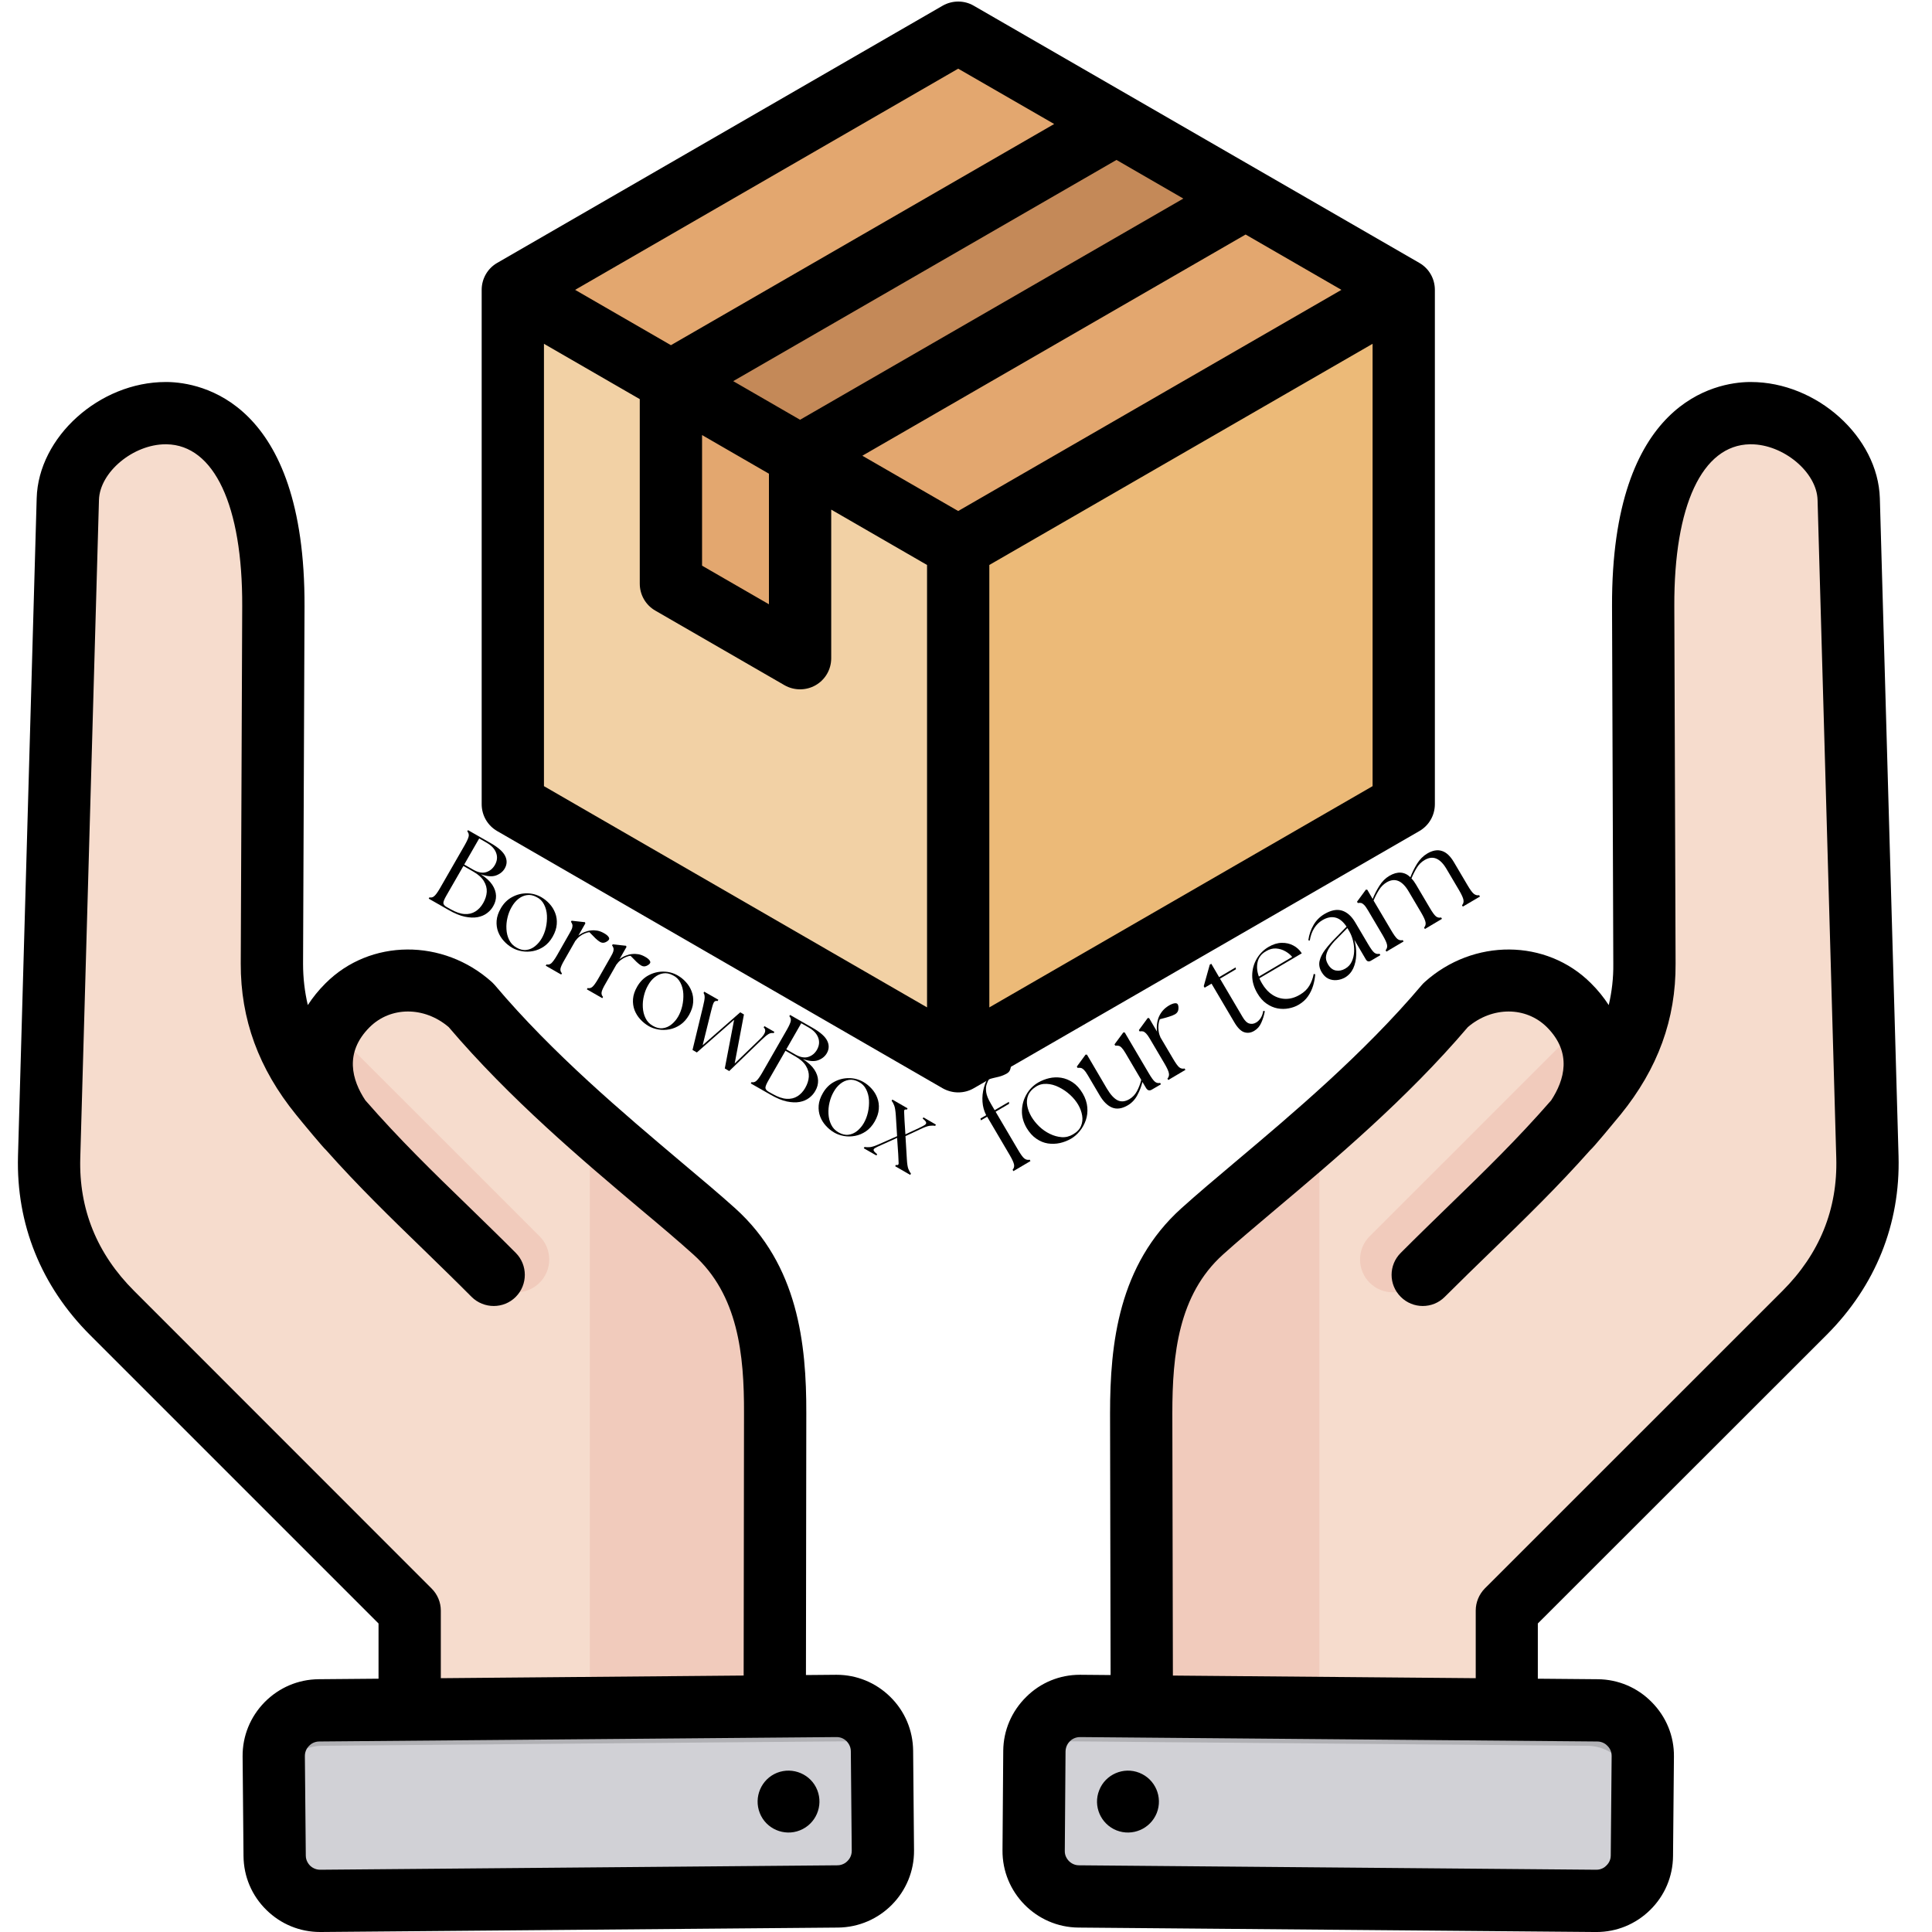 <svg width="140" height="140" viewBox="0 0 140 140" fill="none" xmlns="http://www.w3.org/2000/svg">
<g clip-path="url(#clip0_187_390)">
<path fill-rule="evenodd" clip-rule="evenodd" d="M70.85 2.971L100.31 19.976C101.207 20.494 101.72 21.382 101.72 22.419V56.43C101.72 57.466 101.207 58.354 100.31 58.871L70.85 75.877C69.953 76.395 68.927 76.395 68.03 75.877L38.568 58.871C37.672 58.354 37.158 57.466 37.158 56.43V22.417C37.158 21.382 37.672 20.494 38.568 19.976L68.03 2.971C68.927 2.453 69.953 2.453 70.85 2.971Z" fill="#F2D1A5"/>
<path fill-rule="evenodd" clip-rule="evenodd" d="M70.85 2.971L100.31 19.976C100.759 20.234 101.111 20.586 101.351 21.003L69.44 39.425L37.527 21.003C37.768 20.586 38.121 20.234 38.569 19.976L68.03 2.971C68.927 2.453 69.953 2.453 70.85 2.971Z" fill="#E3A76F"/>
<path fill-rule="evenodd" clip-rule="evenodd" d="M101.352 21.003C101.592 21.42 101.722 21.9 101.722 22.418V56.429C101.722 57.464 101.207 58.354 100.31 58.871L70.851 75.877C70.403 76.137 69.922 76.265 69.44 76.265V39.425L101.352 21.003Z" fill="#ECBA78"/>
<path fill-rule="evenodd" clip-rule="evenodd" d="M48.619 27.405L57.98 32.81L90.26 14.175L80.899 8.772L48.619 27.405Z" fill="#C48958"/>
<path fill-rule="evenodd" clip-rule="evenodd" d="M55.864 46.263L50.029 42.894C49.133 42.376 48.619 41.488 48.619 40.453V27.405L57.98 32.808V45.042C57.98 45.56 57.724 46.003 57.274 46.263C56.827 46.522 56.313 46.521 55.864 46.263Z" fill="#E3A76F"/>
<path fill-rule="evenodd" clip-rule="evenodd" d="M82.609 129.245L82.569 102.807C82.562 97.844 83.217 93.182 86.904 89.86C91.013 86.157 98.483 80.548 104.233 73.751C106.773 71.461 110.607 71.334 113.025 73.751C115.443 76.169 115.522 79.437 113.027 82.542L114.982 80.135C117.224 77.376 118.42 74.344 118.406 70.789L118.309 45.337C118.234 25.553 132.759 31.036 132.948 37.71L134.276 84.564C134.397 88.874 132.845 92.616 129.796 95.665L108.599 116.858V129.239C108.599 131.619 106.657 133.56 104.275 133.56H86.933C84.554 133.56 82.613 131.622 82.609 129.245Z" fill="#F6DCCD"/>
<path fill-rule="evenodd" clip-rule="evenodd" d="M113.952 74.888C115.408 77.142 115.15 79.901 113.025 82.542C109.568 86.021 106.085 89.482 102.616 92.95C101.687 93.879 100.18 93.879 99.251 92.95C98.321 92.021 98.321 90.514 99.251 89.585L113.952 74.888Z" fill="#F1CBBC"/>
<path fill-rule="evenodd" clip-rule="evenodd" d="M82.609 129.245L82.569 102.807C82.562 97.844 83.217 93.182 86.904 89.859C89.101 87.879 92.263 85.352 95.607 82.39V133.56H86.933C84.554 133.56 82.613 131.622 82.609 129.245Z" fill="#F1CBBC"/>
<path fill-rule="evenodd" clip-rule="evenodd" d="M78.227 123.648L115.068 123.964C116.848 123.979 118.294 125.449 118.278 127.229L118.218 134.32C118.202 136.102 116.732 137.546 114.951 137.531L78.111 137.214C76.329 137.198 74.885 135.728 74.9 133.948L74.961 126.857C74.975 125.077 76.445 123.632 78.227 123.648Z" fill="#D1D1D6"/>
<path fill-rule="evenodd" clip-rule="evenodd" d="M102.077 126.397L108.597 126.452L115.046 126.507C116.824 126.522 118.266 127.986 118.256 129.762L118.278 127.229C118.294 125.449 116.849 123.979 115.066 123.964L108.597 123.907L95.606 123.796L82.6 123.684L78.226 123.648C76.683 123.633 75.375 124.717 75.041 126.163L82.614 126.229L95.605 126.34L102.074 126.395L102.077 126.397Z" fill="#B1B1B5"/>
<path fill-rule="evenodd" clip-rule="evenodd" d="M55.741 129.245L55.782 102.807C55.789 97.844 55.135 93.182 51.448 89.86C47.34 86.157 39.869 80.548 34.119 73.751C31.58 71.461 27.744 71.334 25.326 73.751C22.909 76.169 22.83 79.437 25.326 82.542L23.369 80.135C21.128 77.376 19.933 74.344 19.947 70.789L20.043 45.337C20.117 25.553 5.594 31.036 5.404 37.71L4.077 84.564C3.955 88.874 5.506 92.616 8.557 95.665L29.754 116.858V129.239C29.754 131.619 31.696 133.56 34.076 133.56H51.42C53.799 133.56 55.739 131.622 55.741 129.245Z" fill="#F6DCCD"/>
<path fill-rule="evenodd" clip-rule="evenodd" d="M24.401 74.888C22.944 77.142 23.203 79.901 25.327 82.542C28.785 86.021 32.267 89.482 35.737 92.95C36.666 93.879 38.172 93.879 39.101 92.95C40.032 92.021 40.032 90.514 39.101 89.585L24.401 74.888Z" fill="#F1CBBC"/>
<path fill-rule="evenodd" clip-rule="evenodd" d="M55.742 129.245L55.783 102.807C55.79 97.844 55.134 93.182 51.449 89.859C49.249 87.879 46.089 85.352 42.745 82.39V133.56H51.419C53.799 133.56 55.739 131.622 55.742 129.245Z" fill="#F1CBBC"/>
<path fill-rule="evenodd" clip-rule="evenodd" d="M60.125 123.648L23.284 123.964C21.503 123.979 20.058 125.449 20.074 127.229L20.134 134.32C20.15 136.102 21.62 137.546 23.401 137.531L60.241 137.214C62.023 137.198 63.468 135.728 63.453 133.948L63.391 126.857C63.377 125.077 61.907 123.632 60.125 123.648Z" fill="#D1D1D6"/>
<path fill-rule="evenodd" clip-rule="evenodd" d="M36.275 126.397L29.754 126.452L23.305 126.507C21.528 126.522 20.085 127.986 20.094 129.762L20.072 127.229C20.058 125.449 21.503 123.979 23.284 123.964L29.754 123.907L42.745 123.796L55.751 123.684L60.124 123.648C61.667 123.633 62.977 124.717 63.309 126.163L55.737 126.229L42.745 126.34L36.276 126.395L36.275 126.397Z" fill="#B1B1B5"/>
<path fill-rule="evenodd" clip-rule="evenodd" d="M71.69 73V40.94L99.463 24.913V56.968L71.69 73ZM39.417 24.913L46.36 28.922V42.293C46.36 43.1 46.785 43.845 47.489 44.249L56.847 49.652C57.193 49.852 57.591 49.952 57.976 49.952C58.361 49.952 58.759 49.852 59.105 49.652C59.808 49.248 60.233 48.506 60.233 47.698V36.929L67.177 40.94V72.998L39.417 56.968V24.913ZM69.434 4.976L41.675 21.004L48.618 25.013L76.39 8.986L69.434 4.976ZM53.131 27.619L57.976 30.418L85.749 14.389L80.904 11.589L53.131 27.619ZM50.874 31.526V40.991L55.72 43.788V34.326L50.874 31.526ZM69.434 37.03L97.205 21.004L90.262 16.994L62.489 33.024L69.434 37.03ZM103.976 58.271V21.004C103.976 20.197 103.552 19.451 102.847 19.049L70.561 0.414C69.872 0.012 69.008 0.012 68.305 0.414L36.032 19.049C35.33 19.451 34.904 20.197 34.904 21.003V58.271C34.904 59.079 35.328 59.821 36.032 60.225L68.305 78.859C68.664 79.059 69.049 79.16 69.434 79.16C69.832 79.16 70.217 79.059 70.561 78.859L102.847 60.225C103.552 59.821 103.976 59.079 103.976 58.271ZM59.224 129.72C59.676 130.871 59.118 132.176 57.963 132.634C56.822 133.09 55.507 132.529 55.056 131.378C54.604 130.228 55.163 128.924 56.303 128.465C57.458 128.008 58.774 128.573 59.224 129.72ZM61.415 134.854C61.534 134.738 61.721 134.488 61.721 134.117L61.654 126.903C61.654 126.534 61.454 126.289 61.349 126.175C61.23 126.06 60.99 125.87 60.618 125.875L23.129 126.195C22.757 126.198 22.505 126.394 22.398 126.509C22.279 126.624 22.092 126.875 22.092 127.244L22.159 134.46C22.159 134.829 22.358 135.074 22.464 135.188C22.584 135.303 22.836 135.491 23.208 135.488L60.684 135.167C61.056 135.164 61.308 134.969 61.415 134.854ZM31.28 115.114C31.704 115.538 31.943 116.11 31.943 116.708V121.608L53.888 121.416L53.914 102.406C53.928 98.159 53.49 93.823 50.25 90.912C49.188 89.956 47.927 88.885 46.441 87.644C42.206 84.073 36.948 79.638 32.514 74.427C30.749 72.92 28.306 72.917 26.779 74.439C24.933 76.29 25.505 78.272 26.474 79.733C28.917 82.536 31.36 84.914 33.935 87.408C35.036 88.484 36.191 89.597 37.373 90.786C38.249 91.665 38.249 93.096 37.373 93.977C36.498 94.857 35.063 94.857 34.173 93.977C33.02 92.814 31.878 91.712 30.788 90.646C28.332 88.264 25.983 85.989 23.619 83.329C23.46 83.205 21.92 81.36 21.443 80.763C18.748 77.44 17.433 73.862 17.446 69.822L17.552 43.925C17.579 36.633 15.521 32.251 12.069 32.194C12.043 32.194 12.017 32.194 12.004 32.194C9.654 32.194 7.225 34.214 7.171 36.234L5.817 83.914C5.711 87.617 7.025 90.857 9.72 93.546L31.28 115.114ZM64.508 122.956C63.459 121.925 62.078 121.361 60.618 121.361C60.605 121.361 60.592 121.361 60.579 121.361L58.402 121.38L58.428 102.414C58.441 97.374 57.83 91.666 53.277 87.56C52.162 86.556 50.795 85.407 49.349 84.192C45.22 80.704 40.054 76.361 35.86 71.388C35.793 71.31 35.715 71.237 35.647 71.168C32.117 67.987 26.82 68.02 23.593 71.25C23.09 71.749 22.664 72.279 22.305 72.832C22.081 71.875 21.961 70.884 21.961 69.84L22.067 43.941C22.12 29.005 14.487 27.721 12.138 27.682C12.097 27.682 12.044 27.682 12.004 27.682C7.211 27.682 2.778 31.665 2.658 36.107L1.304 83.783C1.171 88.707 2.976 93.188 6.522 96.737L27.43 117.644V121.645L23.09 121.682C21.602 121.696 20.221 122.287 19.173 123.347C18.137 124.405 17.567 125.802 17.58 127.28L17.646 134.498C17.659 135.976 18.244 137.363 19.305 138.403C20.355 139.436 21.735 140 23.196 140C23.209 140 23.223 140 23.249 140L60.725 139.679C63.792 139.65 66.261 137.14 66.234 134.081L66.169 126.863C66.154 125.386 65.571 123.998 64.508 122.956ZM79.656 129.72C80.106 128.573 81.422 128.008 82.564 128.465C83.717 128.924 84.276 130.228 83.823 131.378C83.36 132.529 82.059 133.09 80.904 132.634C79.762 132.176 79.19 130.871 79.656 129.72ZM84.992 121.418L106.937 121.608V116.708C106.937 116.11 107.176 115.538 107.587 115.114L129.16 93.548C131.855 90.857 133.169 87.617 133.063 83.914L131.708 36.234C131.655 34.214 129.226 32.194 126.876 32.194C126.85 32.194 126.837 32.194 126.809 32.194C123.344 32.251 121.3 36.635 121.327 43.925L121.419 69.824C121.446 73.862 120.132 77.44 117.437 80.763C116.945 81.36 115.42 83.207 115.246 83.329C112.884 85.989 110.547 88.264 108.092 90.646C106.989 91.712 105.86 92.814 104.692 93.977C103.816 94.859 102.382 94.856 101.506 93.977C100.618 93.096 100.618 91.666 101.506 90.786C102.688 89.599 103.843 88.484 104.945 87.408C107.52 84.914 109.963 82.537 112.405 79.734C113.362 78.272 113.945 76.291 112.101 74.439C110.574 72.917 108.131 72.92 106.365 74.429C101.932 79.638 96.661 84.074 92.426 87.641C90.953 88.885 89.679 89.956 88.616 90.914C85.39 93.825 84.952 98.159 84.952 102.407L84.992 121.418ZM116.481 126.509C116.375 126.394 116.123 126.198 115.751 126.195L78.261 125.875C77.889 125.875 77.637 126.063 77.531 126.175C77.411 126.289 77.226 126.534 77.213 126.903L77.159 134.117C77.146 134.488 77.346 134.737 77.452 134.854C77.57 134.969 77.809 135.164 78.181 135.167L115.672 135.488C116.044 135.491 116.296 135.301 116.403 135.186C116.521 135.074 116.721 134.829 116.721 134.46L116.786 127.244C116.788 126.875 116.601 126.624 116.481 126.509ZM132.358 96.737C135.904 93.188 137.709 88.707 137.576 83.783L136.221 36.107C136.09 31.662 131.655 27.682 126.876 27.682C126.837 27.682 126.783 27.682 126.744 27.682C124.393 27.721 116.76 29.005 116.814 43.941L116.906 69.84C116.919 70.884 116.799 71.875 116.575 72.832C116.216 72.279 115.792 71.749 115.287 71.25C112.061 68.021 106.763 67.987 103.232 71.168C103.154 71.237 103.087 71.31 103.02 71.388C98.812 76.361 93.661 80.704 89.52 84.192C88.072 85.407 86.718 86.556 85.603 87.56C81.05 91.666 80.439 97.374 80.439 102.414L80.478 121.38L78.301 121.361C78.288 121.361 78.275 121.361 78.248 121.361C76.788 121.361 75.407 121.928 74.372 122.956C73.31 123.998 72.713 125.386 72.699 126.863L72.645 134.081C72.619 137.14 75.088 139.65 78.142 139.679L115.631 140.001C115.646 140.001 115.672 140.001 115.685 140.001C117.145 140.001 118.526 139.437 119.575 138.405C120.636 137.363 121.221 135.976 121.234 134.498L121.3 127.282C121.314 125.803 120.743 124.406 119.694 123.347C118.659 122.287 117.265 121.698 115.792 121.683L111.437 121.645V117.644L132.358 96.737Z" fill="black"/>
<path d="M31.066 65.119L31.119 65.026C31.247 65.057 31.361 65.028 31.463 64.939C31.568 64.854 31.704 64.669 31.871 64.384L33.686 61.223C33.852 60.928 33.945 60.715 33.966 60.587C33.984 60.456 33.95 60.342 33.861 60.249L33.913 60.155L35.576 61.106C36.12 61.421 36.464 61.73 36.608 62.034C36.755 62.337 36.745 62.634 36.579 62.926C36.442 63.164 36.23 63.334 35.943 63.439C35.659 63.541 35.291 63.512 34.841 63.352C35.217 63.594 35.494 63.846 35.669 64.11C35.844 64.376 35.934 64.64 35.943 64.904C35.95 65.163 35.886 65.411 35.751 65.644C35.646 65.843 35.495 66.015 35.301 66.164C35.11 66.311 34.879 66.41 34.607 66.461C34.339 66.511 34.03 66.499 33.68 66.426C33.333 66.352 32.946 66.193 32.519 65.948L31.066 65.119ZM32.35 64.892C32.201 65.149 32.128 65.329 32.128 65.434C32.131 65.539 32.207 65.634 32.356 65.72L32.636 65.878C33.023 66.099 33.366 66.218 33.662 66.234C33.961 66.253 34.224 66.19 34.45 66.047C34.674 65.907 34.861 65.706 35.01 65.446C35.169 65.169 35.256 64.898 35.272 64.629C35.287 64.361 35.217 64.102 35.062 63.848C34.911 63.596 34.657 63.368 34.304 63.165L33.581 62.751L32.35 64.892ZM33.639 62.646L34.298 63.025C34.648 63.224 34.957 63.282 35.226 63.2C35.497 63.116 35.71 62.942 35.861 62.681C36.028 62.389 36.06 62.101 35.955 61.812C35.853 61.52 35.622 61.272 35.261 61.065L34.724 60.756L33.639 62.646Z" fill="black"/>
<path d="M37.124 68.684C36.894 68.552 36.69 68.387 36.512 68.189C36.332 67.993 36.194 67.771 36.098 67.523C36.004 67.276 35.966 67.007 35.987 66.719C36.01 66.427 36.111 66.128 36.29 65.82C36.5 65.456 36.774 65.183 37.113 65.004C37.451 64.821 37.807 64.732 38.18 64.735C38.553 64.735 38.904 64.829 39.23 65.015C39.452 65.144 39.65 65.305 39.825 65.499C40.003 65.695 40.14 65.916 40.233 66.164C40.33 66.414 40.368 66.683 40.344 66.975C40.324 67.264 40.225 67.564 40.047 67.879C39.872 68.183 39.662 68.418 39.417 68.585C39.175 68.751 38.915 68.862 38.635 68.918C38.358 68.972 38.088 68.976 37.824 68.929C37.559 68.883 37.326 68.801 37.124 68.684ZM37.072 65.733C36.939 65.963 36.84 66.217 36.774 66.497C36.707 66.774 36.682 67.051 36.699 67.331C36.713 67.611 36.777 67.868 36.891 68.101C37.003 68.337 37.178 68.524 37.416 68.661C37.673 68.808 37.915 68.867 38.145 68.836C38.374 68.808 38.584 68.716 38.775 68.562C38.969 68.406 39.131 68.215 39.259 67.99C39.391 67.764 39.49 67.506 39.557 67.214C39.622 66.923 39.647 66.631 39.633 66.339C39.617 66.045 39.547 65.778 39.423 65.54C39.302 65.3 39.121 65.12 38.88 65.004C38.635 64.872 38.399 64.826 38.174 64.864C37.948 64.898 37.74 64.995 37.55 65.149C37.364 65.301 37.203 65.496 37.072 65.733Z" fill="black"/>
<path d="M39.547 69.98L39.599 69.887C39.728 69.918 39.842 69.89 39.944 69.805C40.048 69.716 40.184 69.53 40.352 69.245L41.285 67.606C41.382 67.443 41.443 67.314 41.466 67.221C41.489 67.125 41.491 67.046 41.472 66.988C41.456 66.927 41.422 66.862 41.373 66.795L41.419 66.719L42.388 66.825L42.417 66.912L41.909 67.799C42.049 67.691 42.198 67.605 42.358 67.542C42.522 67.476 42.673 67.437 42.813 67.425C42.968 67.406 43.124 67.411 43.28 67.437C43.439 67.465 43.602 67.527 43.77 67.624C43.917 67.705 44.023 67.79 44.085 67.874C44.147 67.956 44.161 68.026 44.126 68.085C44.082 68.159 43.995 68.225 43.864 68.283C43.735 68.338 43.607 68.328 43.478 68.254C43.385 68.2 43.276 68.114 43.152 67.997C43.031 67.877 42.883 67.727 42.709 67.548C42.615 67.557 42.504 67.587 42.376 67.641C42.248 67.692 42.122 67.764 42.003 67.857C41.886 67.947 41.79 68.048 41.717 68.16L41.705 68.154L40.9 69.566C40.733 69.85 40.638 70.058 40.614 70.19C40.594 70.322 40.629 70.435 40.719 70.529L40.667 70.622L39.547 69.98Z" fill="black"/>
<path d="M42.526 71.69L42.579 71.597C42.707 71.628 42.821 71.6 42.923 71.515C43.028 71.426 43.164 71.24 43.331 70.955L44.265 69.316C44.361 69.153 44.422 69.024 44.446 68.931C44.469 68.835 44.47 68.756 44.451 68.698C44.435 68.636 44.402 68.572 44.352 68.505L44.399 68.429L45.367 68.534L45.396 68.622L44.889 69.509C45.029 69.401 45.178 69.315 45.338 69.252C45.501 69.186 45.653 69.147 45.793 69.135C45.948 69.116 46.104 69.121 46.26 69.147C46.419 69.175 46.582 69.237 46.75 69.334C46.897 69.415 47.002 69.5 47.065 69.584C47.126 69.666 47.141 69.736 47.105 69.794C47.062 69.869 46.974 69.934 46.843 69.993C46.715 70.048 46.586 70.038 46.458 69.964C46.365 69.91 46.255 69.824 46.131 69.707C46.01 69.587 45.863 69.437 45.688 69.258C45.595 69.266 45.484 69.297 45.355 69.351C45.227 69.402 45.102 69.474 44.982 69.567C44.865 69.657 44.769 69.758 44.696 69.87L44.685 69.864L43.88 71.276C43.712 71.561 43.617 71.768 43.594 71.9C43.574 72.031 43.608 72.145 43.699 72.239L43.646 72.332L42.526 71.69Z" fill="black"/>
<path d="M47.008 74.356C46.778 74.223 46.574 74.058 46.396 73.86C46.216 73.665 46.078 73.443 45.981 73.195C45.888 72.947 45.85 72.679 45.871 72.39C45.894 72.098 45.995 71.799 46.174 71.492C46.384 71.127 46.658 70.854 46.996 70.675C47.335 70.493 47.691 70.404 48.064 70.407C48.437 70.407 48.787 70.5 49.114 70.687C49.336 70.815 49.534 70.977 49.709 71.171C49.887 71.366 50.024 71.588 50.117 71.836C50.214 72.085 50.251 72.355 50.228 72.647C50.208 72.935 50.108 73.236 49.931 73.551C49.756 73.854 49.546 74.089 49.301 74.257C49.059 74.423 48.799 74.534 48.519 74.589C48.242 74.643 47.972 74.647 47.708 74.601C47.443 74.554 47.209 74.472 47.008 74.356ZM46.956 71.404C46.823 71.635 46.724 71.888 46.658 72.168C46.591 72.445 46.566 72.722 46.582 73.002C46.597 73.282 46.661 73.539 46.775 73.772C46.887 74.009 47.062 74.195 47.3 74.332C47.556 74.48 47.798 74.538 48.029 74.507C48.258 74.48 48.468 74.388 48.659 74.233C48.853 74.077 49.015 73.886 49.143 73.662C49.274 73.436 49.373 73.177 49.441 72.886C49.506 72.594 49.531 72.302 49.516 72.011C49.5 71.716 49.43 71.449 49.306 71.212C49.185 70.971 49.005 70.792 48.764 70.675C48.519 70.544 48.283 70.497 48.058 70.535C47.832 70.57 47.623 70.666 47.434 70.821C47.247 70.972 47.087 71.168 46.956 71.404Z" fill="black"/>
<path d="M50.94 72.952C51.022 72.626 51.062 72.397 51.062 72.264C51.062 72.128 51.035 72.025 50.981 71.955L51.033 71.861L52.054 72.445L52.002 72.538C51.873 72.507 51.78 72.544 51.722 72.649C51.666 72.751 51.601 72.964 51.523 73.29L50.917 75.74L53.641 73.355L53.909 73.512L53.238 77.065L55.053 75.315C55.461 74.927 55.556 74.638 55.338 74.451L55.391 74.358L56.114 74.772L56.062 74.865C55.941 74.839 55.82 74.858 55.7 74.924C55.583 74.991 55.404 75.14 55.163 75.373L52.842 77.613L52.521 77.426L53.197 73.897L50.497 76.266L50.182 76.085L50.94 72.952Z" fill="black"/>
<path d="M54.404 78.51L54.457 78.416C54.585 78.447 54.699 78.418 54.801 78.329C54.906 78.244 55.042 78.059 55.209 77.775L57.023 74.613C57.19 74.319 57.283 74.106 57.303 73.977C57.322 73.846 57.287 73.732 57.199 73.639L57.251 73.546L58.913 74.496C59.457 74.811 59.802 75.121 59.946 75.424C60.093 75.727 60.083 76.025 59.917 76.317C59.78 76.554 59.568 76.725 59.281 76.83C58.997 76.932 58.629 76.903 58.178 76.742C58.555 76.984 58.832 77.237 59.007 77.501C59.182 77.766 59.272 78.03 59.281 78.294C59.288 78.554 59.224 78.802 59.089 79.035C58.983 79.233 58.833 79.405 58.639 79.554C58.448 79.701 58.216 79.8 57.945 79.852C57.677 79.901 57.368 79.889 57.018 79.817C56.67 79.742 56.284 79.583 55.857 79.338L54.404 78.51ZM55.688 78.282C55.539 78.539 55.466 78.72 55.466 78.825C55.469 78.93 55.545 79.025 55.694 79.111L55.974 79.268C56.361 79.49 56.704 79.608 57 79.624C57.299 79.643 57.562 79.58 57.788 79.437C58.012 79.297 58.199 79.096 58.348 78.837C58.507 78.559 58.594 78.288 58.61 78.02C58.625 77.751 58.555 77.492 58.4 77.238C58.248 76.986 57.995 76.758 57.642 76.556L56.919 76.141L55.688 78.282ZM56.977 76.037L57.636 76.416C57.986 76.614 58.295 76.672 58.563 76.591C58.835 76.506 59.048 76.332 59.199 76.072C59.365 75.78 59.398 75.491 59.293 75.202C59.191 74.911 58.96 74.663 58.599 74.456L58.062 74.147L56.977 76.037Z" fill="black"/>
<path d="M60.461 82.075C60.231 81.942 60.027 81.778 59.849 81.579C59.669 81.384 59.531 81.162 59.435 80.914C59.341 80.666 59.303 80.398 59.324 80.109C59.347 79.817 59.448 79.519 59.627 79.211C59.837 78.846 60.111 78.573 60.45 78.394C60.788 78.212 61.144 78.123 61.517 78.126C61.89 78.126 62.24 78.219 62.567 78.406C62.789 78.534 62.987 78.696 63.162 78.89C63.34 79.085 63.477 79.307 63.57 79.555C63.667 79.804 63.705 80.074 63.681 80.366C63.661 80.655 63.562 80.955 63.384 81.27C63.209 81.573 62.999 81.808 62.754 81.976C62.512 82.142 62.252 82.253 61.972 82.308C61.695 82.362 61.425 82.367 61.161 82.32C60.896 82.273 60.663 82.192 60.461 82.075ZM60.409 79.123C60.276 79.354 60.177 79.608 60.111 79.888C60.044 80.165 60.019 80.442 60.035 80.722C60.05 81.002 60.114 81.258 60.228 81.492C60.34 81.728 60.515 81.915 60.753 82.052C61.01 82.199 61.252 82.257 61.482 82.227C61.711 82.199 61.921 82.107 62.112 81.953C62.306 81.796 62.468 81.605 62.596 81.381C62.727 81.155 62.827 80.897 62.894 80.605C62.959 80.313 62.984 80.022 62.97 79.73C62.953 79.435 62.883 79.168 62.76 78.931C62.639 78.69 62.458 78.511 62.217 78.394C61.972 78.263 61.736 78.216 61.511 78.254C61.285 78.289 61.077 78.385 60.887 78.54C60.7 78.692 60.54 78.887 60.409 79.123Z" fill="black"/>
<path d="M64.868 84.508L64.92 84.415C65.052 84.45 65.119 84.41 65.119 84.298C65.119 84.189 65.108 83.969 65.089 83.639L65.008 82.455L63.859 82.974C63.66 83.06 63.511 83.132 63.415 83.19C63.322 83.244 63.287 83.304 63.31 83.371C63.337 83.436 63.421 83.525 63.561 83.639L63.509 83.732L62.593 83.207L62.645 83.114C62.758 83.135 62.89 83.137 63.042 83.126C63.197 83.111 63.427 83.035 63.73 82.898L65.008 82.332L64.914 80.822C64.891 80.488 64.852 80.25 64.798 80.11C64.747 79.97 64.684 79.858 64.611 79.772L64.664 79.678L65.766 80.314L65.714 80.407C65.581 80.372 65.515 80.412 65.515 80.524C65.515 80.633 65.524 80.854 65.544 81.183L65.609 82.198L66.565 81.755C66.771 81.659 66.918 81.58 67.009 81.522C67.098 81.46 67.131 81.396 67.108 81.329C67.087 81.259 67.006 81.17 66.863 81.061L66.915 80.967L67.819 81.492L67.767 81.586C67.653 81.562 67.519 81.561 67.364 81.58C67.213 81.6 66.987 81.682 66.688 81.825L65.614 82.327L65.714 83.995C65.733 84.329 65.769 84.567 65.824 84.707C65.883 84.85 65.944 84.963 66.011 85.045L65.959 85.138L64.868 84.508Z" fill="black"/>
<path d="M73.435 84.865L73.376 84.766C73.473 84.658 73.508 84.531 73.481 84.387C73.454 84.24 73.347 84.006 73.16 83.687L71.533 80.922L71.078 81.184L71.049 81.05L71.463 80.811C71.308 80.508 71.218 80.184 71.195 79.837C71.171 79.491 71.206 79.147 71.3 78.804C71.393 78.459 71.548 78.142 71.76 77.853C71.975 77.562 72.242 77.323 72.56 77.136C72.918 76.923 73.137 76.884 73.219 77.019C73.245 77.066 73.257 77.139 73.254 77.235C73.254 77.329 73.232 77.428 73.19 77.533C73.15 77.635 73.077 77.718 72.968 77.784C72.79 77.888 72.595 77.969 72.385 78.023C72.175 78.078 71.936 78.133 71.667 78.192C71.609 78.29 71.553 78.413 71.498 78.565C71.444 78.717 71.432 78.909 71.463 79.143C71.495 79.373 71.607 79.65 71.801 79.977L72.076 80.449L73.108 79.843L73.126 79.983L72.145 80.56L73.773 83.325C73.96 83.645 74.108 83.85 74.222 83.944C74.339 84.037 74.469 84.069 74.613 84.037L74.671 84.136L73.435 84.865Z" fill="black"/>
<path d="M77.623 82.508C77.369 82.657 77.098 82.764 76.806 82.829C76.517 82.892 76.225 82.902 75.931 82.858C75.639 82.812 75.361 82.698 75.097 82.514C74.828 82.332 74.594 82.071 74.391 81.733C74.155 81.324 74.041 80.909 74.053 80.484C74.064 80.057 74.175 79.662 74.385 79.3C74.592 78.938 74.874 78.653 75.231 78.443C75.479 78.3 75.746 78.195 76.03 78.128C76.317 78.062 76.608 78.052 76.899 78.098C77.191 78.145 77.471 78.259 77.739 78.437C78.008 78.616 78.247 78.883 78.457 79.236C78.651 79.571 78.761 79.904 78.789 80.233C78.82 80.56 78.785 80.872 78.684 81.167C78.582 81.463 78.436 81.727 78.247 81.96C78.06 82.191 77.852 82.373 77.623 82.508ZM74.741 80.922C74.89 81.171 75.078 81.406 75.307 81.628C75.54 81.849 75.797 82.029 76.077 82.164C76.357 82.301 76.64 82.38 76.928 82.403C77.22 82.424 77.496 82.355 77.757 82.199C78.044 82.033 78.237 81.83 78.334 81.593C78.435 81.352 78.463 81.1 78.416 80.834C78.372 80.566 78.277 80.306 78.13 80.053C77.981 79.8 77.786 79.561 77.541 79.335C77.296 79.111 77.025 78.925 76.73 78.781C76.438 78.634 76.142 78.553 75.843 78.542C75.547 78.527 75.279 78.6 75.038 78.763C74.774 78.936 74.595 79.14 74.502 79.376C74.408 79.614 74.388 79.866 74.438 80.134C74.489 80.4 74.589 80.662 74.741 80.922Z" fill="black"/>
<path d="M81.724 80.095C81.307 80.34 80.927 80.395 80.586 80.258C80.248 80.118 79.948 79.821 79.682 79.366L78.825 77.913C78.72 77.735 78.629 77.607 78.55 77.528C78.469 77.451 78.396 77.404 78.329 77.388C78.259 77.374 78.177 77.371 78.084 77.382L78.031 77.289L78.667 76.42L78.766 76.426L80.201 78.87C80.465 79.317 80.728 79.605 80.989 79.733C81.248 79.859 81.534 79.829 81.846 79.646C82.075 79.51 82.256 79.317 82.389 79.068C82.524 78.816 82.628 78.543 82.698 78.251L81.555 76.309C81.45 76.131 81.358 76.003 81.28 75.924C81.202 75.842 81.129 75.796 81.059 75.784C80.989 75.769 80.907 75.765 80.814 75.772L80.761 75.679L81.403 74.81L81.502 74.816L83.235 77.756C83.421 78.075 83.57 78.284 83.684 78.38C83.796 78.473 83.924 78.505 84.069 78.473L84.127 78.572L83.468 78.957C83.382 79.008 83.302 79.024 83.229 79.004C83.159 78.985 83.09 78.919 83.025 78.806L82.785 78.403C82.707 78.727 82.583 79.048 82.412 79.366C82.244 79.681 82.015 79.924 81.724 80.095Z" fill="black"/>
<path d="M84.656 78.262L84.598 78.163C84.694 78.05 84.729 77.922 84.703 77.778C84.68 77.63 84.575 77.397 84.388 77.078L83.321 75.269C83.216 75.091 83.125 74.963 83.046 74.884C82.965 74.803 82.892 74.755 82.825 74.739C82.755 74.724 82.673 74.724 82.58 74.739L82.527 74.645L83.169 73.77L83.268 73.776L83.846 74.762C83.819 74.572 83.819 74.381 83.846 74.19C83.869 74.001 83.914 73.829 83.98 73.677C84.05 73.518 84.142 73.372 84.254 73.239C84.368 73.104 84.516 72.98 84.703 72.866C84.862 72.773 84.998 72.719 85.112 72.703C85.224 72.684 85.301 72.709 85.345 72.778C85.391 72.86 85.406 72.98 85.391 73.134C85.376 73.29 85.295 73.411 85.152 73.496C85.047 73.554 84.903 73.613 84.721 73.671C84.537 73.729 84.312 73.792 84.044 73.858C84.002 73.951 83.971 74.076 83.951 74.231C83.932 74.383 83.933 74.543 83.957 74.709C83.98 74.873 84.024 75.019 84.085 75.147L84.079 75.153L85.001 76.716C85.187 77.035 85.336 77.244 85.45 77.34C85.567 77.433 85.696 77.463 85.841 77.428L85.899 77.527L84.656 78.262Z" fill="black"/>
<path d="M90.879 74.704C90.634 74.849 90.389 74.878 90.144 74.792C89.902 74.707 89.663 74.459 89.427 74.051L87.793 71.28L87.292 71.572L87.228 71.461L87.665 69.903L87.776 69.839L88.342 70.807L89.537 70.102L89.561 70.236L88.406 70.918L90.039 73.689C90.194 73.957 90.356 74.118 90.523 74.167C90.694 74.219 90.863 74.194 91.031 74.092C91.139 74.03 91.242 73.931 91.34 73.794C91.436 73.654 91.505 73.472 91.544 73.246L91.655 73.275C91.6 73.571 91.515 73.85 91.398 74.109C91.285 74.37 91.112 74.569 90.879 74.704Z" fill="black"/>
<path d="M94.105 72.808C93.891 72.934 93.65 73.021 93.382 73.071C93.116 73.122 92.847 73.122 92.571 73.071C92.294 73.017 92.03 72.902 91.778 72.727C91.525 72.552 91.304 72.304 91.113 71.98C90.86 71.548 90.736 71.117 90.739 70.685C90.744 70.253 90.85 69.855 91.06 69.489C91.27 69.125 91.556 68.835 91.918 68.62C92.247 68.426 92.567 68.327 92.874 68.323C93.185 68.315 93.466 68.379 93.72 68.515C93.972 68.648 94.177 68.836 94.333 69.081L91.258 70.889C91.309 71.01 91.372 71.133 91.445 71.257C91.655 71.618 91.91 71.897 92.209 72.091C92.508 72.282 92.829 72.38 93.172 72.383C93.517 72.383 93.86 72.282 94.198 72.079C94.505 71.901 94.732 71.683 94.881 71.426C95.033 71.169 95.138 70.886 95.196 70.574L95.307 70.603C95.286 70.869 95.237 71.14 95.155 71.42C95.073 71.697 94.948 71.955 94.782 72.196C94.614 72.438 94.388 72.642 94.105 72.808ZM91.224 70.767L93.638 69.343C93.506 69.18 93.337 69.043 93.131 68.929C92.928 68.813 92.707 68.747 92.466 68.731C92.228 68.716 91.989 68.781 91.749 68.923C91.41 69.115 91.204 69.378 91.13 69.717C91.057 70.055 91.088 70.405 91.224 70.767Z" fill="black"/>
<path d="M99.344 69.616C99.188 69.709 99.064 69.677 98.971 69.516L98.142 68.105C98.247 68.471 98.291 68.834 98.276 69.196C98.265 69.557 98.192 69.882 98.061 70.17C97.928 70.454 97.731 70.674 97.472 70.829C97.281 70.938 97.078 71.002 96.865 71.021C96.65 71.042 96.446 71.007 96.252 70.916C96.061 70.823 95.901 70.664 95.768 70.438C95.609 70.167 95.561 69.898 95.622 69.633C95.685 69.365 95.818 69.096 96.019 68.828C96.22 68.56 96.454 68.291 96.719 68.023L97.576 67.148C97.327 66.775 97.054 66.556 96.76 66.489C96.468 66.419 96.155 66.483 95.821 66.681C95.587 66.819 95.393 67.008 95.237 67.253C95.078 67.498 94.969 67.8 94.911 68.157L94.806 68.134C94.864 67.723 94.991 67.352 95.185 67.026C95.376 66.696 95.64 66.431 95.978 66.232C96.457 65.952 96.879 65.871 97.25 65.987C97.619 66.104 97.935 66.387 98.201 66.833L99.128 68.402C99.315 68.722 99.464 68.93 99.577 69.026C99.694 69.12 99.824 69.149 99.968 69.114L100.026 69.213L99.344 69.616ZM96.229 69.872C96.381 70.133 96.573 70.285 96.806 70.327C97.04 70.367 97.267 70.32 97.489 70.187C97.702 70.063 97.858 69.893 97.956 69.674C98.056 69.457 98.113 69.219 98.125 68.962C98.136 68.703 98.11 68.443 98.049 68.186C97.986 67.927 97.894 67.694 97.775 67.486L97.647 67.265L97.635 67.253L96.801 68.099C96.637 68.262 96.487 68.443 96.352 68.641C96.219 68.837 96.133 69.037 96.095 69.242C96.055 69.449 96.101 69.659 96.229 69.872Z" fill="black"/>
<path d="M100.465 68.958L100.407 68.859C100.503 68.747 100.538 68.618 100.512 68.474C100.488 68.327 100.383 68.093 100.197 67.774L99.129 65.966C99.024 65.788 98.934 65.659 98.855 65.581C98.773 65.499 98.701 65.451 98.633 65.435C98.563 65.42 98.482 65.42 98.388 65.435L98.336 65.341L98.978 64.466L99.077 64.472L99.468 65.143C99.596 64.816 99.759 64.499 99.958 64.186C100.153 63.876 100.391 63.637 100.675 63.469C101.266 63.123 101.775 63.157 102.203 63.568C102.323 63.241 102.483 62.918 102.682 62.594C102.883 62.272 103.132 62.022 103.428 61.847C103.809 61.623 104.159 61.56 104.478 61.661C104.801 61.758 105.092 62.028 105.353 62.471L106.345 64.151C106.532 64.471 106.683 64.676 106.8 64.77C106.92 64.863 107.048 64.897 107.185 64.869L107.243 64.968L106.001 65.697L105.943 65.598C106.039 65.49 106.074 65.362 106.048 65.213C106.024 65.066 105.919 64.832 105.733 64.513L104.823 62.973C104.359 62.184 103.831 61.967 103.236 62.32C103.006 62.452 102.819 62.635 102.676 62.868C102.532 63.099 102.399 63.361 102.279 63.656C102.392 63.769 102.501 63.915 102.606 64.093L103.598 65.773C103.784 66.092 103.933 66.301 104.047 66.397C104.159 66.491 104.287 66.52 104.432 66.485L104.49 66.584L103.253 67.319L103.195 67.22C103.291 67.107 103.326 66.979 103.3 66.835C103.277 66.687 103.172 66.454 102.985 66.135L102.075 64.595C101.611 63.806 101.081 63.586 100.483 63.936C100.261 64.068 100.079 64.249 99.934 64.478C99.787 64.709 99.653 64.967 99.532 65.254L100.809 67.412C100.996 67.732 101.145 67.94 101.258 68.036C101.375 68.13 101.505 68.159 101.649 68.124L101.708 68.223L100.465 68.958Z" fill="black"/>
</g>
<defs>
<clipPath id="clip0_187_390">
<rect width="140" height="140" fill="white"/>
</clipPath>
</defs>
</svg>
